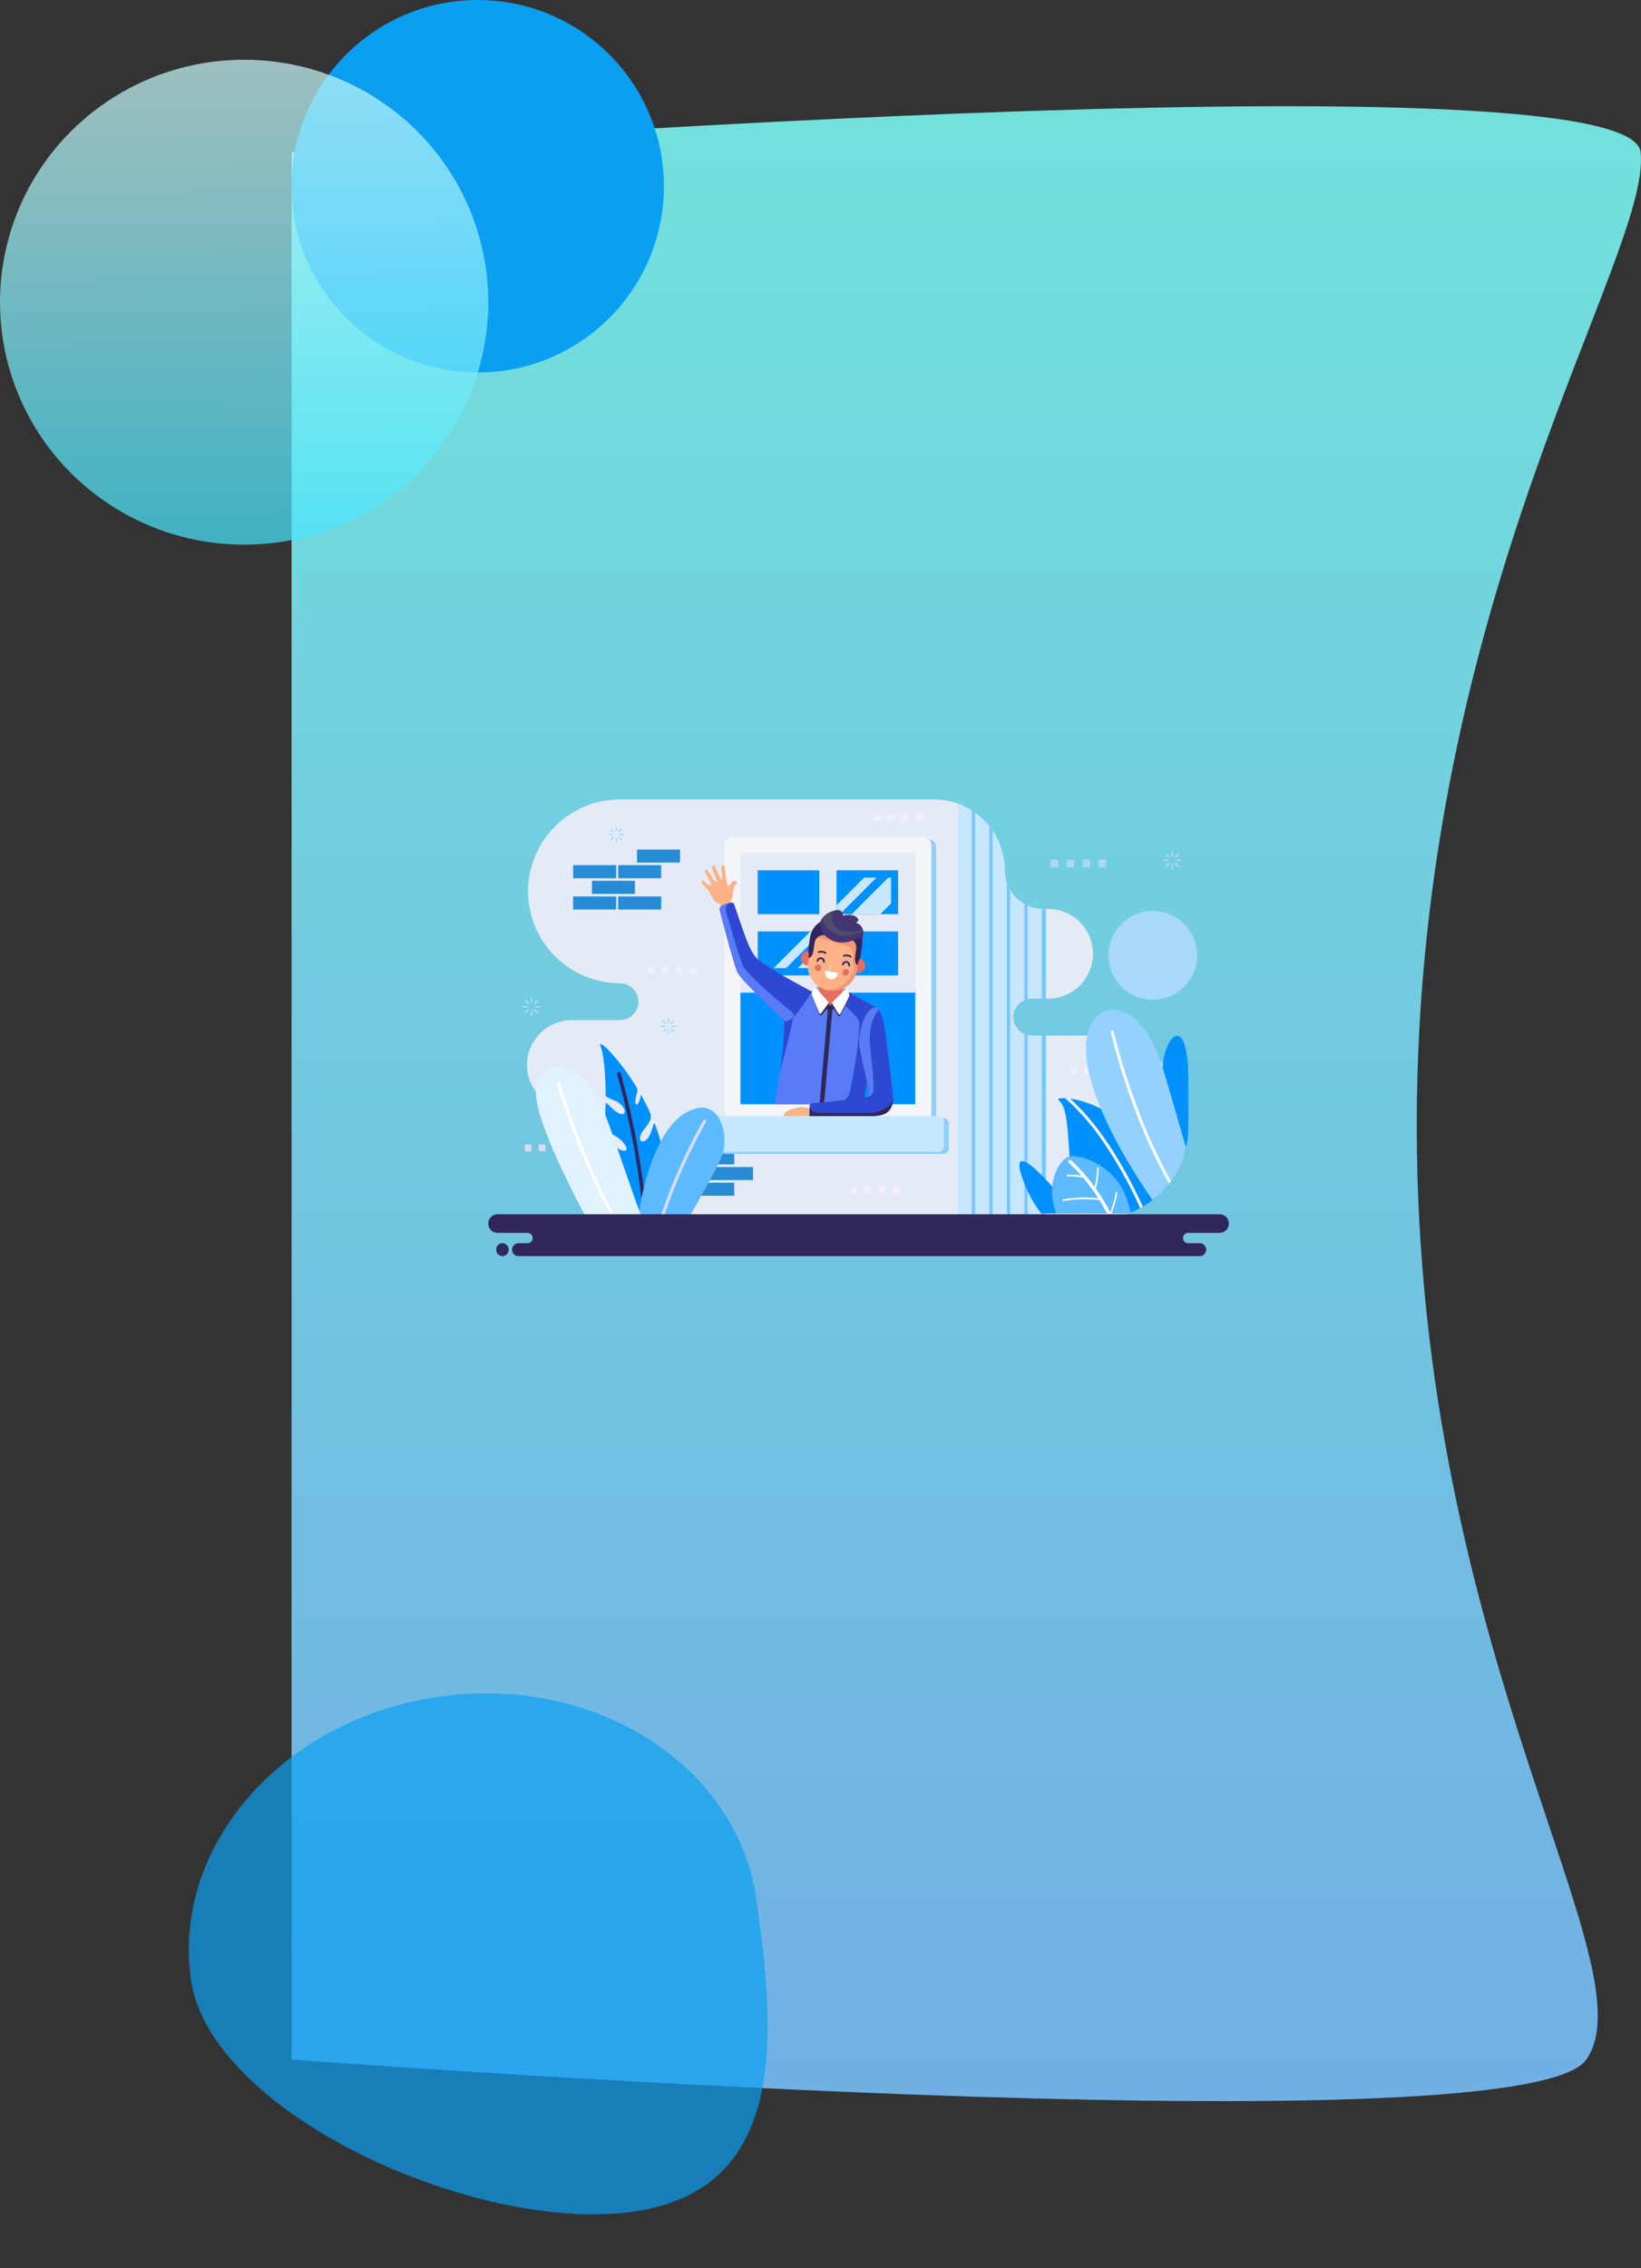 <svg xmlns="http://www.w3.org/2000/svg" xmlns:xlink="http://www.w3.org/1999/xlink" width="934.303" height="1290.933" viewBox="0 0 934.303 1290.933">
  <rect x="0" y="0" width="934.303" height="1290.933" fill="#333333" stroke="none"/>
  <defs>
    <style>
      .cls-1 {
        fill: url(#linear-gradient);
      }

      .cls-2, .cls-3 {
        fill: #0b9ff2;
      }

      .cls-2 {
        opacity: 0.69;
      }

      .cls-4 {
        opacity: 0.71;
        fill: url(#linear-gradient-2);
      }

      .cls-5 {
        fill: #8b77e6;
      }

      .cls-13, .cls-6 {
        fill: #e4ebf7;
      }

      .cls-10, .cls-11, .cls-14, .cls-15, .cls-16, .cls-17, .cls-18, .cls-19, .cls-20, .cls-21, .cls-22, .cls-23, .cls-24, .cls-25, .cls-26, .cls-28, .cls-29, .cls-30, .cls-31, .cls-32, .cls-33, .cls-34, .cls-35, .cls-6, .cls-7 {
        fill-rule: evenodd;
      }

      .cls-27, .cls-7 {
        fill: #a9d8fb;
      }

      .cls-8 {
        fill: #278bd5;
      }

      .cls-34, .cls-9 {
        fill: #bbbbf6;
      }

      .cls-10 {
        fill: #8dcfff;
      }

      .cls-11 {
        fill: #f4f5f9;
      }

      .cls-12, .cls-14 {
        fill: #0091ff;
      }

      .cls-15 {
        fill: #c7e7ff;
      }

      .cls-16 {
        fill: #597bf5;
      }

      .cls-17 {
        fill: #2f48d3;
      }

      .cls-18 {
        fill: #b1aec1;
      }

      .cls-19 {
        fill: #31275b;
      }

      .cls-20 {
        fill: #e76d60;
      }

      .cls-21 {
        fill: #fff;
      }

      .cls-22 {
        fill: #fcb187;
      }

      .cls-23 {
        fill: #f49677;
      }

      .cls-24 {
        fill: #443572;
      }

      .cls-25 {
        fill: #4f4d6e;
      }

      .cls-26 {
        fill: #fcccb1;
      }

      .cls-28 {
        fill: #ded8f9;
      }

      .cls-29 {
        fill: #f1effd;
      }

      .cls-30 {
        fill: #78c6ff;
      }

      .cls-31 {
        fill: #5ebafe;
      }

      .cls-32 {
        fill: #dbdbfd;
      }

      .cls-33 {
        fill: #e1f2ff;
      }

      .cls-35 {
        fill: #94d1ff;
      }
    </style>
    <linearGradient id="linear-gradient" x1="0.5" x2="0.5" y2="1" gradientUnits="objectBoundingBox">
      <stop offset="0" stop-color="#72e3dc"/>
      <stop offset="1" stop-color="#71b0e4"/>
    </linearGradient>
    <linearGradient id="linear-gradient-2" x1="0.5" x2="0.511" y2="1.537" gradientUnits="objectBoundingBox">
      <stop offset="0" stop-color="#c9f8f8"/>
      <stop offset="1" stop-color="#00dcff"/>
    </linearGradient>
  </defs>
  <g id="Group_245" data-name="Group 245" transform="translate(183 85)">
    <g id="Group_241" data-name="Group 241" transform="translate(-17 3)">
      <path id="Path_1619" data-name="Path 1619" class="cls-1" d="M0,61.71s761.913-58.905,768.095,0-127.473,252.466-127.473,554,133.692,478.24,96.564,531.535-737.186,0-737.186,0Z" transform="translate(0 -63.071)"/>
      <path id="Path_521" data-name="Path 521" class="cls-2" d="M147.622,0C224.767,0,287.3,72.8,287.3,162.605S224.767,325.211,147.622,325.211-18.35,320.539-18.35,230.735,70.477,0,147.622,0Z" transform="translate(-36.777 1184.762) rotate(-98)"/>
      <g id="Group_240" data-name="Group 240">
        <circle id="Ellipse_26" data-name="Ellipse 26" class="cls-3" cx="106" cy="106" r="106" transform="translate(0 -88)"/>
        <ellipse id="Ellipse_27" data-name="Ellipse 27" class="cls-4" cx="139" cy="138" rx="139" ry="138" transform="translate(-166 -54)"/>
      </g>
      <g id="Group_239" data-name="Group 239" transform="translate(0 -1)">
        <g id="Group_238" data-name="Group 238" transform="translate(56.032 312.778)">
          <path id="Path_1656" data-name="Path 1656" class="cls-5" d="M625.339,174.3a.471.471,0,0,1,.941,0v2.111a.471.471,0,0,1-.941,0Zm-3.195,1.714a.469.469,0,1,1,.664-.664l1.492,1.493a.469.469,0,0,1-.663.663Zm-1.051,3.473a.468.468,0,1,1,0-.936h2.11a.468.468,0,0,1,0,.936Zm1.714,3.195a.467.467,0,0,1-.664-.658l1.492-1.492a.462.462,0,0,1,.663,0,.471.471,0,0,1,0,.664Zm3.472,1.05a.471.471,0,1,1-.941,0v-2.105a.471.471,0,0,1,.941,0Zm3.195-1.708a.467.467,0,0,1-.663.658l-1.492-1.486a.471.471,0,0,1,0-.664.462.462,0,0,1,.663,0Zm1.05-3.472a.468.468,0,1,1,0,.936h-2.112a.468.468,0,0,1,0-.936Zm-1.714-3.2a.469.469,0,1,1,.663.664l-1.492,1.492a.469.469,0,0,1-.663-.663Z" transform="translate(-191.495 -40.226)"/>
          <path id="Path_1657" data-name="Path 1657" class="cls-6" d="M142.234,55.222a52.459,52.459,0,0,0-52.3,52.311h0a52.458,52.458,0,0,0,52.3,52.305h0a10.53,10.53,0,0,1,10.5,10.5h0a10.525,10.525,0,0,1-10.5,10.5h-27.37a25.6,25.6,0,0,0-25.52,25.521h0a25.593,25.593,0,0,0,25.52,25.513,22.135,22.135,0,0,1,22.07,22.07h0A40.385,40.385,0,0,0,177.2,294.207H413.576A52.464,52.464,0,0,0,465.882,241.9h0a52.462,52.462,0,0,0-52.306-52.3H376.688a10.533,10.533,0,0,1-10.5-10.5h0a10.529,10.529,0,0,1,10.5-10.5h9.371a25.593,25.593,0,0,0,25.518-25.52h0A25.59,25.59,0,0,0,386.1,117.56H383.4a22.134,22.134,0,0,1-22.071-22.069h0a40.386,40.386,0,0,0-40.268-40.269Z" transform="translate(-11.319)"/>
          <path id="Path_1658" data-name="Path 1658" class="cls-7" d="M615.5,201.831a25.281,25.281,0,1,0-25.281-25.281A25.281,25.281,0,0,0,615.5,201.831Z" transform="translate(-181.184 -32.573)"/>
          <g id="Group_223" data-name="Group 223" transform="translate(104.282 83.733)">
            <rect id="Rectangle_194" data-name="Rectangle 194" class="cls-8" width="24.492" height="7.422" transform="translate(36.376)"/>
            <rect id="Rectangle_195" data-name="Rectangle 195" class="cls-8" width="24.498" height="7.423" transform="translate(0 8.909)"/>
            <rect id="Rectangle_196" data-name="Rectangle 196" class="cls-8" width="24.493" height="7.423" transform="translate(25.662 8.909)"/>
            <rect id="Rectangle_197" data-name="Rectangle 197" class="cls-8" width="24.493" height="7.423" transform="translate(10.714 17.813)"/>
            <rect id="Rectangle_198" data-name="Rectangle 198" class="cls-8" width="24.498" height="7.423" transform="translate(0 26.722)"/>
            <rect id="Rectangle_199" data-name="Rectangle 199" class="cls-8" width="24.493" height="7.423" transform="translate(25.662 26.722)"/>
          </g>
          <rect id="Rectangle_200" data-name="Rectangle 200" class="cls-9" width="24.498" height="7.418" transform="translate(156.542 246.634)"/>
          <rect id="Rectangle_201" data-name="Rectangle 201" class="cls-9" width="24.498" height="7.418" transform="translate(182.204 246.634)"/>
          <rect id="Rectangle_202" data-name="Rectangle 202" class="cls-9" width="24.493" height="7.422" transform="translate(145.834 255.539)"/>
          <rect id="Rectangle_203" data-name="Rectangle 203" class="cls-8" width="24.493" height="7.422" transform="translate(171.495 255.539)"/>
          <rect id="Rectangle_204" data-name="Rectangle 204" class="cls-8" width="24.498" height="7.423" transform="translate(182.204 264.447)"/>
          <rect id="Rectangle_205" data-name="Rectangle 205" class="cls-9" width="24.493" height="7.423" transform="translate(145.834 273.351)"/>
          <rect id="Rectangle_206" data-name="Rectangle 206" class="cls-8" width="24.493" height="7.423" transform="translate(171.495 273.351)"/>
          <g id="Group_226" data-name="Group 226" transform="translate(177.363 76.599)">
            <path id="Path_1659" data-name="Path 1659" class="cls-10" d="M264.876,89.321H372.7a5.015,5.015,0,0,1,5,5V248.114h3.836a3.37,3.37,0,0,1,3.355,3.361v13.732a3.365,3.365,0,0,1-3.355,3.355H256.04a3.365,3.365,0,0,1-3.354-3.355V251.475a3.37,3.37,0,0,1,3.354-3.361h3.836V94.32a5.018,5.018,0,0,1,5-5Z" transform="translate(-244.077 -88.163)"/>
            <path id="Path_1660" data-name="Path 1660" class="cls-11" d="M264.409,87.569H372.232a5.01,5.01,0,0,1,5,4.994V248.74a5.01,5.01,0,0,1-5,4.994H264.409a5.01,5.01,0,0,1-5-4.994V92.563a5.01,5.01,0,0,1,5-4.994Z" transform="translate(-246.358 -87.569)"/>
            <rect id="Rectangle_207" data-name="Rectangle 207" class="cls-12" width="99.548" height="65.17" transform="translate(22.189 86.899)"/>
            <g id="Group_224" data-name="Group 224" transform="translate(22.189 9.131)">
              <rect id="Rectangle_208" data-name="Rectangle 208" class="cls-13" width="99.548" height="79.458"/>
              <path id="Path_1661" data-name="Path 1661" class="cls-14" d="M288.091,116.241v25h35.048v-25Zm0,34.821v25h35.048v-25Zm44.865,25H368v-25H332.956ZM368,141.245v-25H332.956v25Z" transform="translate(-278.274 -106.424)"/>
              <path id="Path_1662" data-name="Path 1662" class="cls-15" d="M368.691,137.225l-6.157,6.157h-16.3l20.838-20.838h1.617Zm-15.368-14.681h7.061l-20.839,20.838h-1.93v-5.13ZM327.8,174.038H315.58L327.8,161.82Zm-18.909,0H301.83L322.668,153.2h5.13v1.93ZM352.716,153.2l-15.1,15.1V153.2Z" transform="translate(-282.933 -108.562)"/>
            </g>
            <path id="Path_1663" data-name="Path 1663" class="cls-15" d="M251.884,327.852H377.378a3.363,3.363,0,0,1,3.352,3.353v13.733a3.368,3.368,0,0,1-3.352,3.36H251.884a3.369,3.369,0,0,1-3.354-3.36V331.205a3.363,3.363,0,0,1,3.354-3.353Z" transform="translate(-242.668 -169.058)"/>
            <g id="Group_225" data-name="Group 225" transform="translate(0 16.089)">
              <path id="Path_1664" data-name="Path 1664" class="cls-16" d="M336.355,227.588l-1.3.136-.8-.028-.8-.034-1.283-.238-7.332-7.5-16.854,7.423c.516,26.489-2.253,38.918-5.5,57.18h51.2c.068-7.866,3.241-19.516,3.9-25.837l2.883-29.278-16.22-8.727Z" transform="translate(-260.965 -148.543)"/>
              <path id="Path_1665" data-name="Path 1665" class="cls-17" d="M358.427,284.914h9.244a30.256,30.256,0,0,1,5.2-3.7c.733-7.485,3.121-16.746,3.689-22.136l.08-.83q-.307-3.029-.683-6.548c-.929-8.688,1.09-14.476,3.094-17.921l.392-3.978-16.22-8.727-2.554,2.236-.88,4.188s8.768,6.765,9.83,10.465-2.645,29.163-5.284,40.154c-.647,2.691-2.894,4.938-5.913,6.8Z" transform="translate(-279.938 -148.933)"/>
              <path id="Path_1666" data-name="Path 1666" class="cls-17" d="M309.655,232.767a211.946,211.946,0,0,1-2.3,37.567h0s8.6-32.177,7.649-33.056c-.744-.687-1.674-1.458-5.346-4.511Z" transform="translate(-262.617 -152.9)"/>
              <path id="Path_1667" data-name="Path 1667" class="cls-18" d="M355.448,217.043a21.354,21.354,0,0,0-17.8-.7l.931,2.814,15.725.619Z" transform="translate(-272.89 -146.783)"/>
              <path id="Path_1668" data-name="Path 1668" class="cls-19" d="M347.783,227.978l-1.3.136-1.6-.063-1.283-.238-4.926-5.04-.771.2-1.725,2.094s3.393,8.79,3.6,9.091.59.465,1.18-.193,2.435-2.821,2.435-2.821.533-.516.749.1,2.916-.948,2.916-.948l.165.59s.42-.471.794.176,2.214,3.444,2.344,3.569.709.556,1.158-.278c.4-.767,5.237-10.55,6.077-12.258l-1.913-1.033Z" transform="translate(-272.393 -148.933)"/>
              <path id="Path_1669" data-name="Path 1669" class="cls-19" d="M349.548,231.182l-1.3.136-1.6-.063-1.283-.238-.488-.5-1.152,1.815s2.372.874,2.287,2.979l-4.631,52.8h2.554l4.631-52.7c.182-2.1,2.514-2.792,2.514-2.792l-1-1.9Z" transform="translate(-274.157 -152.137)"/>
              <path id="Path_1670" data-name="Path 1670" class="cls-20" d="M348.081,198.588h0a6.781,6.781,0,0,1,6.486,7.019l-.352,8.933a6.782,6.782,0,0,1-7.02,6.486h0a6.785,6.785,0,0,1-6.486-7.02l.352-8.932a6.781,6.781,0,0,1,7.02-6.486Z" transform="translate(-273.928 -141.306)"/>
              <path id="Path_1671" data-name="Path 1671" class="cls-19" d="M347.808,230.313l.778-.1a.776.776,0,0,1,.159.448c.011.278-.005,1.1-.005,1.1-.289.091-1.817.341-1.76.125.012-.052.829-1.578.829-1.578Z" transform="translate(-276.055 -152.035)"/>
              <path id="Path_1672" data-name="Path 1672" class="cls-19" d="M352.455,230.47l-.766-.159a.789.789,0,0,0-.193.438c-.034.278-.085,1.1-.085,1.1.278.232,1.788.482,1.748.266-.011-.051-.7-1.64-.7-1.64Z" transform="translate(-277.559 -152.067)"/>
              <path id="Path_1673" data-name="Path 1673" class="cls-21" d="M360.259,218.224c.086.079.977,1.792,1.442,2.621a2.177,2.177,0,0,1,.051,1.782c-.374,1.106-5.079,10.089-5.079,10.089s-.329.477-.806-.017-4.035-6.492-4.035-6.492l7.474-7.287c.352-.413.874-.777.952-.7Z" transform="translate(-277.701 -147.964)"/>
              <path id="Path_1674" data-name="Path 1674" class="cls-21" d="M336.658,217.164c-.062.028-1.118,1.714-1.646,2.5a2.183,2.183,0,0,0-.187,1.776c.289,1.129,4.267,10.459,4.267,10.459s.29.494.806.04,4.535-6.151,4.535-6.151l-6.878-7.854c-.459-.584-.84-.8-.9-.771Z" transform="translate(-271.902 -147.607)"/>
              <path id="Path_1675" data-name="Path 1675" class="cls-20" d="M329.521,185.839c-.1,0-.2,0-.307.005h-.006a4.129,4.129,0,1,0,3.286,1.317c-.074,1.22-.477,2.678-2.037,2.6l.386-2.343a1.415,1.415,0,0,0-1.322-1.583Z" transform="translate(-268.72 -136.985)"/>
              <path id="Path_1676" data-name="Path 1676" class="cls-20" d="M373.5,192.292c.1.028.194.063.289.1h.007a4.121,4.121,0,1,1-3.524.323c-.278,1.192-.307,2.708,1.208,3.082l.3-2.361a1.416,1.416,0,0,1,1.719-1.141Z" transform="translate(-283.27 -139.165)"/>
              <path id="Path_1677" data-name="Path 1677" class="cls-22" d="M349.176,158.173h0a14.149,14.149,0,0,0-15.986,11.935l-1.844,12.7a14.144,14.144,0,0,0,11.934,15.986h0a14.146,14.146,0,0,0,15.986-11.934l1.844-12.7a14.157,14.157,0,0,0-11.934-15.992Z" transform="translate(-270.704 -127.553)"/>
              <path id="Path_1678" data-name="Path 1678" class="cls-23" d="M342.751,201.7a13.993,13.993,0,0,0,1.969.431h0a14.146,14.146,0,0,0,15.986-11.934l1.844-12.7a13.956,13.956,0,0,0-.63-6.611c-5.64-1.679-10.447-3.03-10.447-3.03s-17.785-.017-15.884,4.9l.5.818a4.771,4.771,0,0,1,4.251-.738c2.723.664,11.758,3.014,14.743,4.12s3.779,3.331,3.331,6.344-.136,4.2.607,4.7c0,0-1.146,13.7-16.276,13.7Z" transform="translate(-272.145 -130.887)"/>
              <path id="Path_1679" data-name="Path 1679" class="cls-21" d="M346.235,203.281a3.651,3.651,0,0,0,7.179,1.334h-.005a.635.635,0,0,0-.506-.737l-5.924-1.1a.637.637,0,0,0-.738.5Z" transform="translate(-275.782 -142.725)"/>
              <path id="Path_1680" data-name="Path 1680" class="cls-21" d="M347.5,207.765a3.658,3.658,0,0,0,4.1,1.027,2.265,2.265,0,0,0-1.8-1.708,2.309,2.309,0,0,0-2.3.681Z" transform="translate(-276.234 -144.167)"/>
              <path id="Path_1681" data-name="Path 1681" class="cls-21" d="M353.573,203.951,348,202.918a1.28,1.28,0,0,0,.358,1.487c.471.256,4.523.9,4.869.636a2.185,2.185,0,0,0,.346-1.09Z" transform="translate(-276.373 -142.777)"/>
              <path id="Path_1682" data-name="Path 1682" class="cls-20" d="M363.262,201.36a1.857,1.857,0,1,0,1.527,2.134,1.863,1.863,0,0,0-1.527-2.134Z" transform="translate(-280.846 -142.24)"/>
              <path id="Path_1683" data-name="Path 1683" class="cls-20" d="M339.432,197.436a1.857,1.857,0,1,0,1.527,2.134,1.864,1.864,0,0,0-1.527-2.134Z" transform="translate(-272.764 -140.909)"/>
              <path id="Path_1684" data-name="Path 1684" class="cls-19" d="M342.521,191.815a1.314,1.314,0,0,0-.249-.971,1.293,1.293,0,0,0-.857-.511,1.3,1.3,0,0,0-1.482,1.107.5.5,0,0,1-.993-.148,2.34,2.34,0,0,1,.9-1.521,2.311,2.311,0,0,1,1.714-.431,2.277,2.277,0,0,1,1.521.9,2.316,2.316,0,0,1,.437,1.714.507.507,0,0,1-.573.426.5.5,0,0,1-.42-.568ZM356.9,193.9a1.291,1.291,0,0,0-.244-.97,1.3,1.3,0,0,0-2.338.6.5.5,0,1,1-.993-.148,2.308,2.308,0,1,1,4.568.665.5.5,0,0,1-.993-.143Zm1.1-4.5a3.666,3.666,0,0,0-3.4-.51.506.506,0,0,1-.658-.273.5.5,0,0,1,.272-.652,4.684,4.684,0,0,1,4.358.613.5.5,0,0,1,.125.7.5.5,0,0,1-.693.124Zm-17.824-2.587a.5.5,0,1,1-.318-.948,4.688,4.688,0,0,1,4.358.647.5.5,0,0,1,.068.7.5.5,0,0,1-.7.073,3.662,3.662,0,0,0-3.4-.476Z" transform="translate(-273.328 -136.905)"/>
              <path id="Path_1685" data-name="Path 1685" class="cls-19" d="M331.784,180.186s2.207-.545,2.729-4.114.386-2.7.658-4.557a5.08,5.08,0,0,1,5.817-4.387c3.779.55,6.8.987,6.8.987s3.025.437,6.8.987a5.081,5.081,0,0,1,4.324,5.862c-.266,1.862-.142.982-.658,4.557s1.441,4.722,1.441,4.722c.414-2.832,1.435-3.818,1.435-3.818s.551-3.791,1.034-7.106a12.781,12.781,0,0,0-3.706-11.582,16.863,16.863,0,0,0-19.1-2.77,12.779,12.779,0,0,0-6.85,10.05c-.482,3.308-1.033,7.1-1.033,7.1s.7,1.236.3,4.068Z" transform="translate(-270.802 -127.28)"/>
              <path id="Path_1686" data-name="Path 1686" class="cls-24" d="M344.464,164.84a14.258,14.258,0,0,0,15.918,2.866s4.092-2.411,5.363-.567c0,0,2.854-7.463-3.564-9.392,0,0,1.475-.738,1.39-1.7s-2.2-3.836-8.818-2.394a2.971,2.971,0,0,0-1.9-3.065c-2.117-.687-9.193,1.714-10.878,6.572,0,0-1.373,3.569,2.491,7.678Z" transform="translate(-274.278 -124.991)"/>
              <path id="Path_1687" data-name="Path 1687" class="cls-25" d="M367.06,162.8a6.429,6.429,0,0,0-.222-1.033c-1.85.971-5.816,2.3-11.979.693-5.448-1.414-5.891-6.9-5.414-10.936a12.8,12.8,0,0,0-5.488,3.791c.011,1.981,1.027,4.857,5.51,7.888,6.35,4.285,14.38,1.17,17.592-.4Z" transform="translate(-275.031 -125.347)"/>
              <path id="Path_1688" data-name="Path 1688" class="cls-22" d="M254.6,142.253l.022,1.084a1.891,1.891,0,0,1,.925,1.067,11.993,11.993,0,0,1,.579,1.527l5.663-2.055.023-.442-.449-1.35a.411.411,0,0,1,.006-.4l-2.871-1.266Z" transform="translate(-244.727 -121.579)"/>
              <path id="Path_1689" data-name="Path 1689" class="cls-17" d="M307.8,194.68s-27.1-14.164-31.393-18.977-6.305-11.542-12.86-30.791c0,0-.238-.9-1.628-.8s-5.3,1.47-5.833,2.129a2.479,2.479,0,0,0-.642,2.236c.193.908,7.922,30.883,10.113,35.365s22.029,22.926,26.155,27.228S307.8,194.68,307.8,194.68Z" transform="translate(-244.993 -122.83)"/>
              <path id="Path_1690" data-name="Path 1690" class="cls-16" d="M260.781,144.424c-1.73.425-4.267,1.4-4.693,1.924a2.479,2.479,0,0,0-.642,2.236c.193.908,7.922,30.883,10.113,35.365s22.029,22.926,26.155,27.228c1.288,1.345,3.343.244,5.561-1.9.182-1.129.233-1.839.1-1.958-.954-.88-2.219-1.907-9.193-7.717s-17.808-15.8-19.6-19.493-7.349-23.25-9.142-29.112c-1.73-5.641,1.118-6.515,1.34-6.572Z" transform="translate(-244.993 -122.939)"/>
              <path id="Path_1691" data-name="Path 1691" class="cls-22" d="M257.779,126.134a8.426,8.426,0,0,1,2.043-4.108c.63-.664-2.4-2.5-3.575.686,0,0-1.067,1.2-1.68.852s-1.577-9.682-1.685-10.7a1.073,1.073,0,0,0-1.606-.8c-.313.289-.142,1.765-.052,3.643a21.119,21.119,0,0,1,.006,4.194c-.159.188-.59.188-1.038-.823s-2.73-6.69-3.235-6.969-1.436.239-1.351,1.192,2.605,6.595,2.7,7.418-.726.788-1.1.34-3.955-6.18-4.421-6.457-1.4.283-1.05,1.248,3.552,6.594,3.53,7.071-.642.834-1.686.1-3.041-2.513-3.433-2.531-.891,1.176.039,2.123,3.156,3.376,3.439,3.779c1.5,2.117,2.27,4.455,3.672,5.948a4.923,4.923,0,0,0,1.9,1.22,7.123,7.123,0,0,0,5.635-.369c2.922-1.583,2.4-4.126,2.945-7.049Z" transform="translate(-239.66 -111.914)"/>
              <path id="Path_1692" data-name="Path 1692" class="cls-22" d="M326.871,323.725l-1.794,1.533H310.125a5.147,5.147,0,0,1,1.56-2.429,2.274,2.274,0,0,1,.886-.187,3.13,3.13,0,0,1,1.158-.9,53.02,53.02,0,0,1,6.009-1.453c1.827-.318,3.592.317,4.467.317a20.616,20.616,0,0,0,2.219-.187Z" transform="translate(-263.557 -182.552)"/>
              <path id="Path_1693" data-name="Path 1693" class="cls-17" d="M370.739,234.277s2.752,1.94,4.069,7.8,4.653,35.667,5.283,40.843.426,13.194-10.986,13.194H332.751V290.8a1.687,1.687,0,0,1,1.822-1.878c.925,0,28.693-3.014,30.014-3.382a2.482,2.482,0,0,0,2-2.7c.057-1.584-4.489-19.918-5.443-26.785s3.064-21.979,9.591-21.781Z" transform="translate(-271.23 -153.411)"/>
              <path id="Path_1694" data-name="Path 1694" class="cls-19" d="M380.289,311.742c.109,4.9-1.527,10.646-11.184,10.646H332.751v-4.177c.892,1.113,2.679,2.383,6.18,2.383h28.64c4.381,0,12.559-3.171,12.718-8.852Z" transform="translate(-271.23 -179.683)"/>
              <path id="Path_1695" data-name="Path 1695" class="cls-16" d="M375.65,256.058c.646,4.642,2.928,14.526,4.324,20.933a54.978,54.978,0,0,1,1.119,5.851,2.446,2.446,0,0,1-1.7,2.6c2.752-.454,3.684-1.742,4.154-3.485.409-1.481.046-7.711-1.112-19.232q-.307-3.029-.683-6.548c-.929-8.688,1.09-14.476,3.094-17.921a18.654,18.654,0,0,1,1.747-2.525,6.849,6.849,0,0,0-1.355-1.453c-6.527-.2-10.539,14.914-9.591,21.781Z" transform="translate(-285.732 -153.411)"/>
              <path id="Path_1696" data-name="Path 1696" class="cls-26" d="M348.624,199.11s1.242-1.295,1.64-1.64.477.051.432.568.085,1.509-.194,1.741-1.651,0-1.94-.119.062-.55.062-.55Z" transform="translate(-276.554 -140.886)"/>
            </g>
          </g>
          <path id="Path_1697" data-name="Path 1697" class="cls-27" d="M208.4,244.027a.412.412,0,1,1,.823,0v1.856a.412.412,0,1,1-.823,0Zm-2.814,1.509a.418.418,0,0,1,0-.585.409.409,0,0,1,.584,0l1.31,1.312a.407.407,0,0,1,0,.584.417.417,0,0,1-.584,0Zm-.925,3.053a.414.414,0,0,1,0-.829h1.855a.414.414,0,1,1,0,.829Zm1.509,2.81a.411.411,0,1,1-.584-.58l1.31-1.317a.418.418,0,0,1,.584,0,.408.408,0,0,1,0,.585Zm3.053.924a.412.412,0,1,1-.823,0v-1.855a.412.412,0,1,1,.823,0Zm2.815-1.5a.412.412,0,1,1-.585.58l-1.311-1.312a.411.411,0,1,1,.579-.585Zm.919-3.059a.414.414,0,1,1,0,.829H211.1a.414.414,0,0,1,0-.829Zm-1.5-2.809a.409.409,0,0,1,.585,0,.419.419,0,0,1,0,.585l-1.316,1.311a.411.411,0,0,1-.579-.584Z" transform="translate(-50.287 -63.89)"/>
          <g id="Group_227" data-name="Group 227" transform="translate(76.686 251.634)">
            <path id="Path_1698" data-name="Path 1698" class="cls-28" d="M88.1,352.428h2.332a.781.781,0,0,1,.778.776v2.339a.782.782,0,0,1-.778.776H88.1a.779.779,0,0,1-.777-.776V353.2a.778.778,0,0,1,.777-.776Z" transform="translate(-87.318 -352.428)"/>
            <path id="Path_1699" data-name="Path 1699" class="cls-28" d="M100.16,352.428H102.5a.781.781,0,0,1,.777.776v2.339a.782.782,0,0,1-.777.776H100.16a.782.782,0,0,1-.777-.776V353.2a.781.781,0,0,1,.777-.776Z" transform="translate(-91.41 -352.428)"/>
            <path id="Path_1700" data-name="Path 1700" class="cls-28" d="M112.225,352.428h2.337a.781.781,0,0,1,.778.776v2.339a.782.782,0,0,1-.778.776h-2.337a.783.783,0,0,1-.778-.776V353.2a.782.782,0,0,1,.778-.776Z" transform="translate(-95.501 -352.428)"/>
            <path id="Path_1701" data-name="Path 1701" class="cls-28" d="M124.3,352.428h2.333a.778.778,0,0,1,.777.776v2.339a.779.779,0,0,1-.777.776H124.3a.779.779,0,0,1-.777-.776V353.2a.778.778,0,0,1,.777-.776Z" transform="translate(-99.596 -352.428)"/>
          </g>
          <path id="Path_1702" data-name="Path 1702" class="cls-27" d="M163.451,78.961a.411.411,0,0,1,.823,0v1.856a.411.411,0,1,1-.823,0Zm-2.815,1.51a.413.413,0,1,1,.584-.584l1.311,1.31a.411.411,0,0,1-.579.585Zm-.919,3.053a.413.413,0,0,1-.414-.414.408.408,0,0,1,.414-.408h1.856a.406.406,0,0,1,.408.408.412.412,0,0,1-.408.414Zm1.5,2.815a.413.413,0,0,1-.584-.584l1.316-1.316a.412.412,0,0,1,.579,0,.407.407,0,0,1,0,.584Zm3.053.92a.411.411,0,1,1-.823,0V85.4a.411.411,0,0,1,.823,0Zm2.815-1.5a.413.413,0,0,1-.585.584l-1.31-1.316a.407.407,0,0,1,0-.584.419.419,0,0,1,.585,0Zm.925-3.053a.406.406,0,0,1,.408.408.412.412,0,0,1-.408.414h-1.856a.413.413,0,0,1-.414-.414.408.408,0,0,1,.414-.408Zm-1.51-2.815a.413.413,0,1,1,.585.584l-1.31,1.311a.418.418,0,0,1-.585,0,.408.408,0,0,1,0-.585Z" transform="translate(-35.045 -7.912)"/>
          <g id="Group_228" data-name="Group 228" transform="translate(146.855 150.814)">
            <path id="Path_1703" data-name="Path 1703" class="cls-29" d="M194.274,199.87h2.337a.782.782,0,0,1,.778.778v2.337a.783.783,0,0,1-.778.779h-2.337a.783.783,0,0,1-.778-.779v-2.337a.783.783,0,0,1,.778-.778Z" transform="translate(-193.496 -199.87)"/>
            <path id="Path_1704" data-name="Path 1704" class="cls-29" d="M206.347,199.87h2.332a.779.779,0,0,1,.778.778v2.337a.779.779,0,0,1-.778.779h-2.332a.779.779,0,0,1-.777-.779v-2.337a.778.778,0,0,1,.777-.778Z" transform="translate(-197.591 -199.87)"/>
            <path id="Path_1705" data-name="Path 1705" class="cls-29" d="M218.412,199.87h2.338a.782.782,0,0,1,.777.778v2.337a.783.783,0,0,1-.777.779h-2.338a.783.783,0,0,1-.778-.779v-2.337a.783.783,0,0,1,.778-.778Z" transform="translate(-201.682 -199.87)"/>
            <path id="Path_1706" data-name="Path 1706" class="cls-29" d="M230.485,199.87h2.333a.781.781,0,0,1,.777.778v2.337a.782.782,0,0,1-.777.779h-2.333a.779.779,0,0,1-.778-.779v-2.337a.779.779,0,0,1,.778-.778Z" transform="translate(-205.777 -199.87)"/>
          </g>
          <g id="Group_229" data-name="Group 229" transform="translate(323.178 57.543)">
            <path id="Path_1707" data-name="Path 1707" class="cls-30" d="M512.642,119.619v51.034h-8.076a10.529,10.529,0,0,0-10.5,10.5h0a10.533,10.533,0,0,0,10.5,10.5h8.076V296.266H466.41V61.293A40.393,40.393,0,0,1,489.2,97.55h0a22.134,22.134,0,0,0,22.071,22.069Z" transform="translate(-462.374 -59.602)"/>
            <path id="Path_1708" data-name="Path 1708" class="cls-15" d="M468.373,62.684V295.4H460.3V58.734a40.134,40.134,0,0,1,8.07,3.95Z" transform="translate(-460.303 -58.734)"/>
            <path id="Path_1709" data-name="Path 1709" class="cls-15" d="M483.458,74.33V298.083h-8.075V66.651a40.979,40.979,0,0,1,8.075,7.679Z" transform="translate(-465.417 -61.419)"/>
            <path id="Path_1710" data-name="Path 1710" class="cls-15" d="M498.545,111.734V303.346h-8.074V82.168a39.975,39.975,0,0,1,6.893,22.461h0a21.857,21.857,0,0,0,1.181,7.1Z" transform="translate(-470.534 -66.681)"/>
            <path id="Path_1711" data-name="Path 1711" class="cls-15" d="M513.631,141.062V195.9a10.526,10.526,0,0,0-6.287,9.608h0a10.526,10.526,0,0,0,6.287,9.607V320.621h-8.074V133.106a22.33,22.33,0,0,0,8.074,7.956Z" transform="translate(-475.65 -83.956)"/>
            <path id="Path_1712" data-name="Path 1712" class="cls-15" d="M528.719,148.532v51.056h-5.761a10.36,10.36,0,0,0-2.314.261V146.613a21.96,21.96,0,0,0,8.075,1.919Zm0,72.053V325.2h-8.075V220.324a10.361,10.361,0,0,0,2.314.261Z" transform="translate(-480.767 -88.537)"/>
          </g>
          <g id="Group_230" data-name="Group 230" transform="translate(262.139 275.525)">
            <path id="Path_1713" data-name="Path 1713" class="cls-29" d="M368.719,388.578h2.338a.778.778,0,0,1,.777.777v2.332a.78.78,0,0,1-.777.779h-2.338a.78.78,0,0,1-.778-.779v-2.332a.779.779,0,0,1,.778-.777Z" transform="translate(-367.941 -388.578)"/>
            <path id="Path_1714" data-name="Path 1714" class="cls-29" d="M380.793,388.578h2.333a.775.775,0,0,1,.776.777v2.332a.776.776,0,0,1-.776.779h-2.333a.776.776,0,0,1-.777-.779v-2.332a.775.775,0,0,1,.777-.777Z" transform="translate(-372.036 -388.578)"/>
            <path id="Path_1715" data-name="Path 1715" class="cls-29" d="M392.857,388.578H395.2a.779.779,0,0,1,.777.777v2.332a.78.78,0,0,1-.777.779h-2.339a.78.78,0,0,1-.779-.779v-2.332a.779.779,0,0,1,.779-.777Z" transform="translate(-376.127 -388.578)"/>
            <path id="Path_1716" data-name="Path 1716" class="cls-29" d="M404.929,388.578h2.333a.775.775,0,0,1,.777.777v2.332a.776.776,0,0,1-.777.779h-2.333a.777.777,0,0,1-.777-.779v-2.332a.776.776,0,0,1,.777-.777Z" transform="translate(-380.221 -388.578)"/>
          </g>
          <g id="Group_231" data-name="Group 231" transform="translate(275.52 63.775)">
            <path id="Path_1717" data-name="Path 1717" class="cls-29" d="M388.966,68.164H391.3a.778.778,0,0,1,.777.777v2.332a.779.779,0,0,1-.777.778h-2.339a.779.779,0,0,1-.777-.778V68.941a.778.778,0,0,1,.777-.777Z" transform="translate(-388.189 -68.164)"/>
            <path id="Path_1718" data-name="Path 1718" class="cls-29" d="M401.04,68.164h2.332a.777.777,0,0,1,.778.777v2.332a.778.778,0,0,1-.778.778H401.04a.775.775,0,0,1-.776-.778V68.941a.774.774,0,0,1,.776-.777Z" transform="translate(-392.284 -68.164)"/>
            <path id="Path_1719" data-name="Path 1719" class="cls-29" d="M413.107,68.164h2.331a.78.78,0,0,1,.784.777v2.332a.781.781,0,0,1-.784.778h-2.331a.779.779,0,0,1-.779-.778V68.941a.778.778,0,0,1,.779-.777Z" transform="translate(-396.375 -68.164)"/>
            <path id="Path_1720" data-name="Path 1720" class="cls-29" d="M425.17,68.164h2.339a.778.778,0,0,1,.777.777v2.332a.779.779,0,0,1-.777.778H425.17a.779.779,0,0,1-.776-.778V68.941a.778.778,0,0,1,.776-.777Z" transform="translate(-400.467 -68.164)"/>
          </g>
          <g id="Group_232" data-name="Group 232" transform="translate(387.492 207.66)">
            <path id="Path_1721" data-name="Path 1721" class="cls-29" d="M558.4,285.887h2.332a.778.778,0,0,1,.777.777V289a.783.783,0,0,1-.777.778H558.4a.779.779,0,0,1-.777-.778v-2.332a.774.774,0,0,1,.777-.777Z" transform="translate(-557.621 -285.887)"/>
            <path id="Path_1722" data-name="Path 1722" class="cls-29" d="M570.462,285.887H572.8a.779.779,0,0,1,.778.777V289a.784.784,0,0,1-.778.778h-2.338a.783.783,0,0,1-.777-.778v-2.332a.778.778,0,0,1,.777-.777Z" transform="translate(-561.712 -285.887)"/>
            <path id="Path_1723" data-name="Path 1723" class="cls-29" d="M582.528,285.887h2.338a.779.779,0,0,1,.777.777V289a.784.784,0,0,1-.777.778h-2.338a.783.783,0,0,1-.778-.778v-2.332a.778.778,0,0,1,.778-.777Z" transform="translate(-565.804 -285.887)"/>
            <path id="Path_1724" data-name="Path 1724" class="cls-29" d="M594.6,285.887h2.332a.775.775,0,0,1,.777.777V289a.78.78,0,0,1-.777.778H594.6a.784.784,0,0,1-.778-.778v-2.332a.779.779,0,0,1,.778-.777Z" transform="translate(-569.898 -285.887)"/>
          </g>
          <g id="Group_233" data-name="Group 233" transform="translate(83.105 194.39)">
            <path id="Path_1725" data-name="Path 1725" class="cls-14" d="M147.247,359.574a77.5,77.5,0,0,1,1.815-16.276c.011-.044.023-.1.034-.141.063-.25.255-.727.755-.59a43.516,43.516,0,0,1,11.276,8.478c5.124,5.215,5.039-2.628.59-5.715s-8.989-4.386-10.351-5.567a2.873,2.873,0,0,1-1.123-2.53h0c1.061-5.976,1.855-12.1,2.411-18.131l.006-.007s.255-1.315,1.5.227,6.1,6.919,9.875,7.27.318-5.624-5.011-8.558-5.981-3.557-5.93-4.272v-.007c.34-4.75.539-9.4.613-13.824h0s.215-.795.919-.221,6,6.64,8.83,6,.079-5.812-4.426-7.62-5.289-2.355-5.295-3.025h0c-.045-13.1-1.2-23.658-2.945-28.147-1.811-4.676,9.692,5.9,20.327,23.165.913,1.572.851,2.474.262,4.381-.636,2.043-1.334,6.65.334,5.578s1.9-5.119,2.031-5.192a.15.15,0,0,1,.2.034c1.742,3.088,3.416,6.339,4.971,9.715,1.6,3.791-.539,6.379-3.518,10.078-3.087,3.836-2.53,7.911.749,6.2s4.806-9.681,5.079-9.9c.25-.194.432.1.46.154a92.912,92.912,0,0,1,4.948,17.353c.221,2.951-2.185,5.4-4.71,9.386-2.542,4.023-.59,6.447,1.419,5.9s3.359-5.453,3.8-5.771c.4-.3.528-.046.545,0a55.848,55.848,0,0,1-1.862,17.12,113.807,113.807,0,0,1-4.261,12.741H155.526Z" transform="translate(-114.061 -265.807)"/>
            <path id="Path_1726" data-name="Path 1726" class="cls-19" d="M184.214,376.076a456.667,456.667,0,0,0-15.186-85.288,1.029,1.029,0,1,0-1.975.578,454.275,454.275,0,0,1,15.123,84.709Z" transform="translate(-120.763 -274.028)"/>
            <path id="Path_1727" data-name="Path 1727" class="cls-31" d="M211.558,323.759c19.749-11.7,25.2,12.644,21.2,23.671-2.968,8.16-13.489,26.041-20.9,39.026H184.309c3.575-27.286,12.716-54.088,27.249-62.7Z" transform="translate(-126.63 -284.408)"/>
            <path id="Path_1728" data-name="Path 1728" class="cls-32" d="M202.461,389.988a322.572,322.572,0,0,1,25.52-58.429,1.123,1.123,0,0,1,1.271-.437.673.673,0,0,1,.449.994,321.377,321.377,0,0,0-25.338,57.872Z" transform="translate(-132.786 -287.94)"/>
            <path id="Path_1729" data-name="Path 1729" class="cls-33" d="M97.337,297.886c6.089-23.017,27.551-10.413,36.767,9.261,5.2,11.106,14.215,40.406,24.356,67.39H132.708l-7.655-4.3c-17.814-33.311-30.151-63.161-27.716-72.355Z" transform="translate(-97.03 -272.489)"/>
            <path id="Path_1730" data-name="Path 1730" class="cls-21" d="M145.173,373.567a425.145,425.145,0,0,1-29.839-73.376.958.958,0,0,1,1.839-.534c.057.2,11.276,39.8,32.676,78.579Z" transform="translate(-103.225 -277.053)"/>
          </g>
          <g id="Group_234" data-name="Group 234" transform="translate(358.327 174.838)">
            <rect id="Rectangle_209" data-name="Rectangle 209" class="cls-9" width="24.492" height="7.422" transform="translate(64.956 48.836)"/>
            <rect id="Rectangle_210" data-name="Rectangle 210" class="cls-9" width="24.5" height="7.422" transform="translate(54.24 57.746)"/>
            <path id="Path_1731" data-name="Path 1731" class="cls-34" d="M634.4,323.6h15.5a52.156,52.156,0,0,1,.8,7.422H634.4Z" transform="translate(-554.493 -265.856)"/>
            <rect id="Rectangle_211" data-name="Rectangle 211" class="cls-9" width="24.492" height="7.424" transform="translate(64.956 66.648)"/>
            <path id="Path_1732" data-name="Path 1732" class="cls-34" d="M650.609,337.072h5.613c.006.137.006.274.006.409h0a51.944,51.944,0,0,1-.473,7.016h-5.146Z" transform="translate(-559.992 -270.424)"/>
            <path id="Path_1733" data-name="Path 1733" class="cls-34" d="M634.4,350.555H650.03a52.112,52.112,0,0,1-1.793,7.423H634.4Z" transform="translate(-554.493 -274.997)"/>
            <path id="Path_1734" data-name="Path 1734" class="cls-5" d="M570.115,362.262a.414.414,0,1,1,.829,0v1.854a.414.414,0,0,1-.829,0Zm-2.81,1.5a.41.41,0,0,1,0-.585.419.419,0,0,1,.585,0L569.2,364.5a.413.413,0,0,1-.584.585Zm-.924,3.059a.414.414,0,1,1,0-.829h1.854a.414.414,0,1,1,0,.829Zm1.509,2.809a.414.414,0,0,1-.585-.585l1.312-1.311a.413.413,0,0,1,.584.585Zm3.054.925a.414.414,0,0,1-.829,0V368.7a.414.414,0,0,1,.829,0Zm2.809-1.51a.409.409,0,0,1,0,.585.4.4,0,0,1-.58,0l-1.315-1.311a.413.413,0,0,1,.584-.585Zm.925-3.052a.414.414,0,0,1,0,.829h-1.857a.414.414,0,0,1,0-.829Zm-1.5-2.815a.412.412,0,0,1,.58.585l-1.311,1.316a.413.413,0,0,1-.584-.585Z" transform="translate(-531.286 -278.827)"/>
            <path id="Path_1735" data-name="Path 1735" class="cls-14" d="M638.343,289.5c5.7,18.494,7.825,28.545,10.884,36.859a51.855,51.855,0,0,0,2.339-15.436h0V284.392c0-48.242-20.249-17.677-13.223,5.112Z" transform="translate(-555.329 -243.87)"/>
            <path id="Path_1736" data-name="Path 1736" class="cls-14" d="M525.9,396.476a71.43,71.43,0,0,1-11.684-23.33c-4.717-16.661,14.641,1.8,29.912,23.33Z" transform="translate(-513.489 -280.472)"/>
            <path id="Path_1737" data-name="Path 1737" class="cls-14" d="M563.832,378.086c-4.767-8.06-9.5-18.665-10.243-29.828-1.565-23.488-2.015-30.871-6.491-34.673-3.836-3.263,42.436-2.565,61.838,48.935a52.7,52.7,0,0,1-21.8,15.567Z" transform="translate(-524.811 -262.082)"/>
            <path id="Path_1738" data-name="Path 1738" class="cls-21" d="M555.8,312.778c17.518,15.935,31.3,39.5,41.4,61.487-.482.284-.971.562-1.459.827a247.263,247.263,0,0,0-22.184-39.33,130.422,130.422,0,0,0-20.576-23.257c.835.04,1.783.13,2.821.272Z" transform="translate(-526.883 -262.093)"/>
            <path id="Path_1739" data-name="Path 1739" class="cls-35" d="M611.584,261.1c3.866,9.516,9.562,30.859,16.3,53.832a52.544,52.544,0,0,1-19.05,29.7c-16.32-23.3-30.531-49.774-35.843-70.766-10.685-42.243,22.558-52.311,38.594-12.763Z" transform="translate(-532.964 -236.222)"/>
            <path id="Path_1740" data-name="Path 1740" class="cls-21" d="M625.486,341.334c-22.6-39.514-33.123-85.876-33.169-86.075a.844.844,0,0,1,1.646-.381c.047.2,10.426,45.9,32.614,85-.358.488-.722.977-1.09,1.452Z" transform="translate(-540.215 -242.328)"/>
            <path id="Path_1741" data-name="Path 1741" class="cls-31" d="M586.493,394.562a55.984,55.984,0,0,0-4.121-12.157c-7.531-15.809-26.358-21.96-31.715-19.555-4.377,1.97-13.189,14.16-6.611,32.149h41.335c.374-.142.743-.284,1.112-.437Z" transform="translate(-523.052 -278.996)"/>
            <path id="Path_1742" data-name="Path 1742" class="cls-21" d="M578.577,396.083c.959-2.583,2.94-8.257,3.2-11.685a.473.473,0,0,0-.441-.516.48.48,0,0,0-.516.443c-.237,3.195-2.055,8.472-3.031,11.134A107.1,107.1,0,0,0,569.639,382a43.87,43.87,0,0,0,1.521-11.56.482.482,0,1,0-.964.035,41.831,41.831,0,0,1-1.288,10.509A108.335,108.335,0,0,0,555.5,365.8a.961.961,0,0,0-1.316,1.4c2.576,2.417,4.937,4.875,7.11,7.349a29.215,29.215,0,0,0-7.887-.436.486.486,0,0,0-.432.527.479.479,0,0,0,.527.426,29.634,29.634,0,0,1,8.82.67,104.66,104.66,0,0,1,8.676,11.7,77.5,77.5,0,0,0-20.078.618.482.482,0,1,0,.177.948,76.593,76.593,0,0,1,20.553-.528c1.611,2.583,3.041,5.131,4.306,7.605Z" transform="translate(-526.049 -280.079)"/>
          </g>
          <g id="Group_236" data-name="Group 236" transform="translate(376.162 84.629)">
            <g id="Group_235" data-name="Group 235" transform="translate(0 4.806)">
              <path id="Path_1743" data-name="Path 1743" class="cls-7" d="M541.362,106.993h2.655a.887.887,0,0,1,.886.886v2.65a.887.887,0,0,1-.886.886h-2.655a.885.885,0,0,1-.885-.886v-2.65a.885.885,0,0,1,.885-.886Z" transform="translate(-540.477 -106.993)"/>
              <path id="Path_1744" data-name="Path 1744" class="cls-7" d="M555.083,106.993h2.65a.887.887,0,0,1,.886.886v2.65a.887.887,0,0,1-.886.886h-2.65a.886.886,0,0,1-.886-.886v-2.65a.886.886,0,0,1,.886-.886Z" transform="translate(-545.13 -106.993)"/>
              <path id="Path_1745" data-name="Path 1745" class="cls-7" d="M568.8,106.993h2.656a.885.885,0,0,1,.884.886v2.65a.885.885,0,0,1-.884.886H568.8a.884.884,0,0,1-.879-.886v-2.65a.884.884,0,0,1,.879-.886Z" transform="translate(-549.784 -106.993)"/>
              <path id="Path_1746" data-name="Path 1746" class="cls-7" d="M582.519,106.993h2.656a.884.884,0,0,1,.879.886v2.65a.884.884,0,0,1-.879.886h-2.656a.886.886,0,0,1-.886-.886v-2.65a.886.886,0,0,1,.886-.886Z" transform="translate(-554.435 -106.993)"/>
            </g>
            <path id="Path_1747" data-name="Path 1747" class="cls-27" d="M642.07,100.191a.471.471,0,0,1,.943,0V102.3a.471.471,0,0,1-.943,0Zm-3.195,1.714a.472.472,0,0,1,0-.663.461.461,0,0,1,.664,0l1.492,1.492a.469.469,0,0,1-.664.664Zm-1.051,3.468a.468.468,0,1,1,0-.936h2.112a.468.468,0,0,1,0,.936Zm1.714,3.2a.469.469,0,1,1-.664-.664l1.492-1.493a.469.469,0,0,1,.664.664Zm3.474,1.05a.471.471,0,0,1-.943,0v-2.112a.471.471,0,0,1,.943,0Zm3.195-1.714a.469.469,0,1,1-.664.664l-1.494-1.492a.469.469,0,1,1,.664-.664Zm1.049-3.473a.468.468,0,1,1,0,.936h-2.111a.468.468,0,0,1,0-.936Zm-1.713-3.195a.461.461,0,0,1,.664,0,.474.474,0,0,1,0,.663l-1.494,1.493a.469.469,0,0,1-.664-.664Z" transform="translate(-573.331 -99.72)"/>
          </g>
          <path id="Path_1748" data-name="Path 1748" class="cls-27" d="M90.1,226.334a.468.468,0,1,1,.936,0v2.111a.468.468,0,0,1-.936,0Zm-3.195,1.714a.462.462,0,0,1,0-.664.472.472,0,0,1,.664,0l1.488,1.493a.468.468,0,1,1-.659.663Zm-1.05,3.474a.471.471,0,0,1,0-.942h2.111a.471.471,0,0,1,0,.942Zm1.714,3.195a.471.471,0,0,1-.664,0,.462.462,0,0,1,0-.664L88.4,232.56a.468.468,0,1,1,.659.664Zm3.468,1.049a.468.468,0,1,1-.936,0v-2.111a.468.468,0,1,1,.936,0Zm3.2-1.714a.469.469,0,0,1-.663.664l-1.493-1.492a.47.47,0,0,1,.664-.664Zm1.05-3.473a.471.471,0,0,1,0,.942H93.178a.471.471,0,1,1,0-.942Zm-1.714-3.2a.469.469,0,0,1,.663.664l-1.492,1.492a.469.469,0,1,1-.664-.663Z" transform="translate(-9.977 -57.871)"/>
          <g id="Group_237" data-name="Group 237" transform="translate(55.968 291.323)">
            <path id="Path_1749" data-name="Path 1749" class="cls-19" d="M61.262,412.484H472.34a5.31,5.31,0,0,1,5.3,5.294h0a5.316,5.316,0,0,1-5.3,5.3H454.473a2.948,2.948,0,0,0-2.942,2.941h0a2.952,2.952,0,0,0,2.942,2.942h6.535a3.689,3.689,0,0,1,3.68,3.679h0a3.687,3.687,0,0,1-3.68,3.674H73.185a3.686,3.686,0,0,1-3.681-3.674h0a3.688,3.688,0,0,1,3.681-3.679h5.144a2.952,2.952,0,0,0,2.942-2.942h0a2.948,2.948,0,0,0-2.942-2.941H61.262a5.311,5.311,0,0,1-5.294-5.3h0a5.31,5.31,0,0,1,5.294-5.294Zm2.758,23.831h0a3.541,3.541,0,0,1-3.53-3.532v-.291a3.541,3.541,0,0,1,3.53-3.531h0a3.537,3.537,0,0,1,3.532,3.531v.291a3.537,3.537,0,0,1-3.532,3.532Z" transform="translate(-55.968 -412.484)"/>
          </g>
        </g>
      </g>
    </g>
  </g>
</svg>
